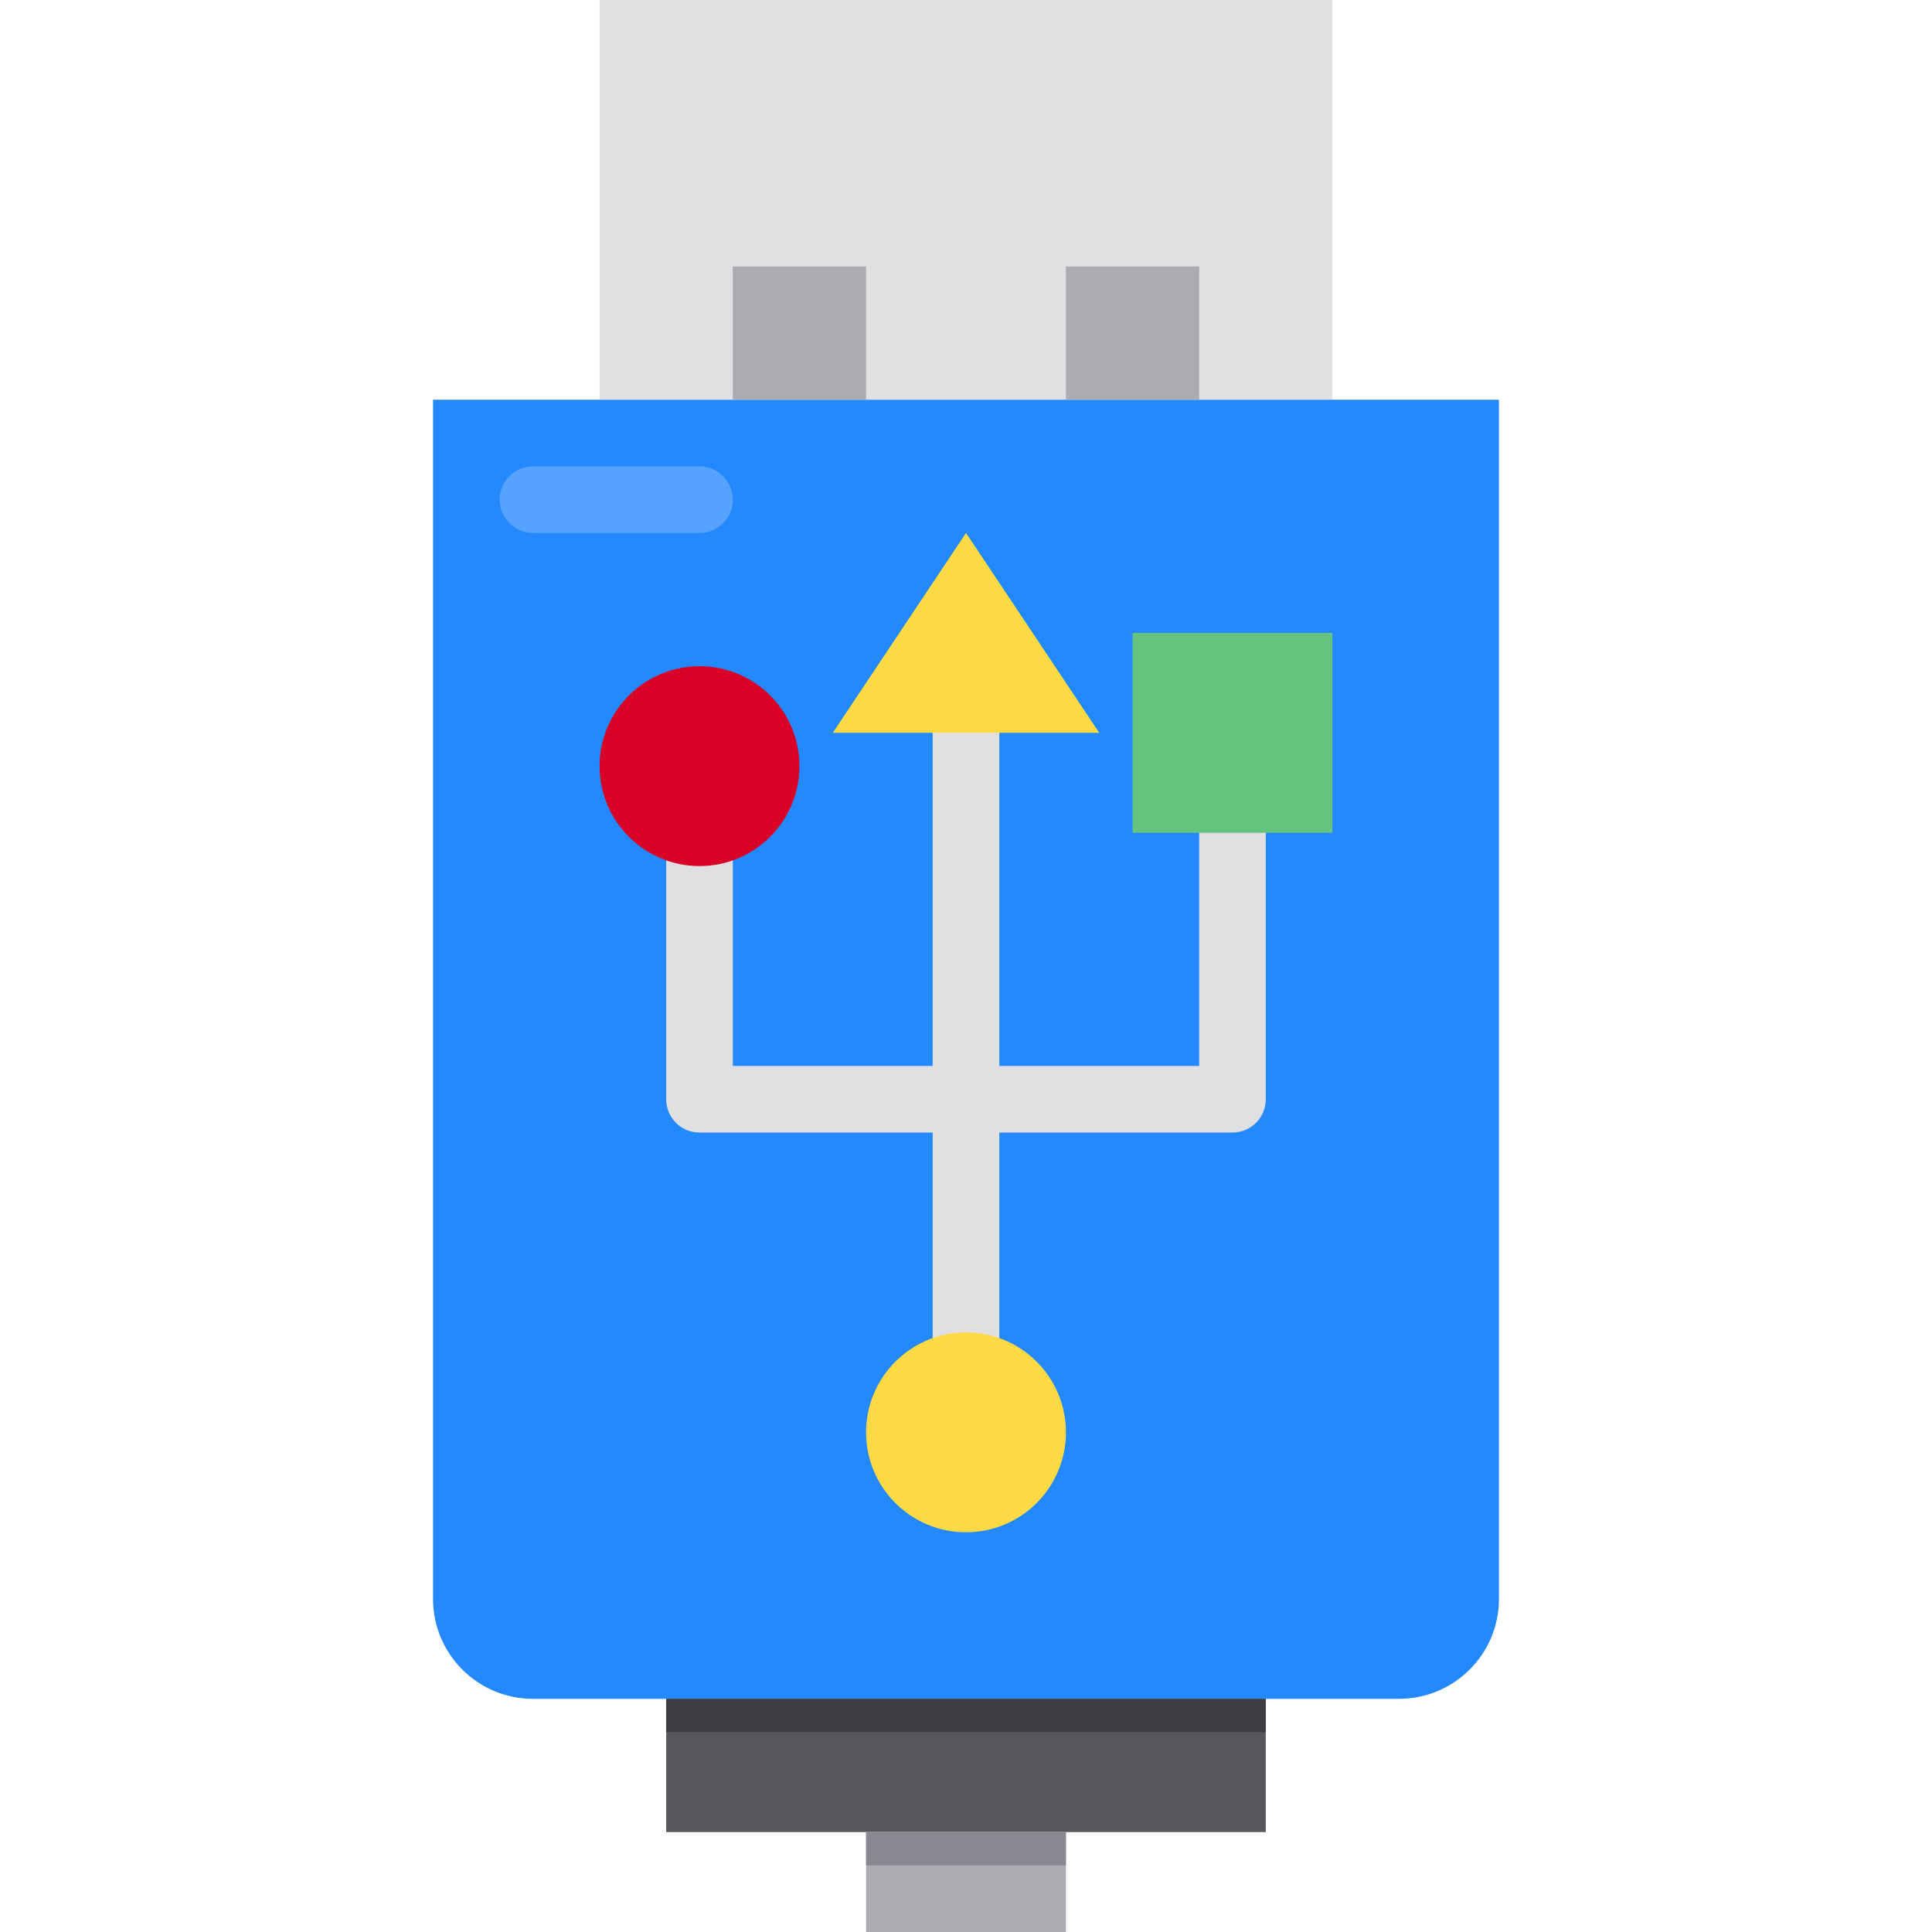 <svg height="464pt" viewBox="-104 0 464 464" width="464pt" xmlns="http://www.w3.org/2000/svg"><path d="m40 0h176v96h-176zm0 0" fill="#e0e0e2"/><path d="m256 96v288c0 13.254-10.746 24-24 24h-208c-13.254 0-24-10.746-24-24v-288zm0 0" fill="#2488ff"/><path d="m200 408v32h-144v-32zm0 0" fill="#57565c"/><g fill="#acabb1"><path d="m104 440h48v24h-48zm0 0"/><path d="m72 64h32v32h-32zm0 0"/><path d="m152 64h32v32h-32zm0 0"/></g><path d="m184 192v64h-48v-88h-16v88h-48v-64h-16v72c0 4.418 3.582 8 8 8h56v56h16v-56h56c4.418 0 8-3.582 8-8v-72zm0 0" fill="#e0e0e2"/><path d="m128 128-32 48h64zm0 0" fill="#ffda44"/><path d="m152 344c0 13.254-10.746 24-24 24s-24-10.746-24-24 10.746-24 24-24 24 10.746 24 24zm0 0" fill="#ffda44"/><path d="m88 184c0 13.254-10.746 24-24 24s-24-10.746-24-24 10.746-24 24-24 24 10.746 24 24zm0 0" fill="#d80027"/><path d="m216 152v48h-48v-48zm0 0" fill="#64c37d"/><path d="m56 408h144v8h-144zm0 0" fill="#3e3d42"/><path d="m104 440h48v8h-48zm0 0" fill="#898890"/><path d="m24 112h40c4.418 0 8 3.582 8 8s-3.582 8-8 8h-40c-4.418 0-8-3.582-8-8s3.582-8 8-8zm0 0" fill="#55a2ff"/></svg>